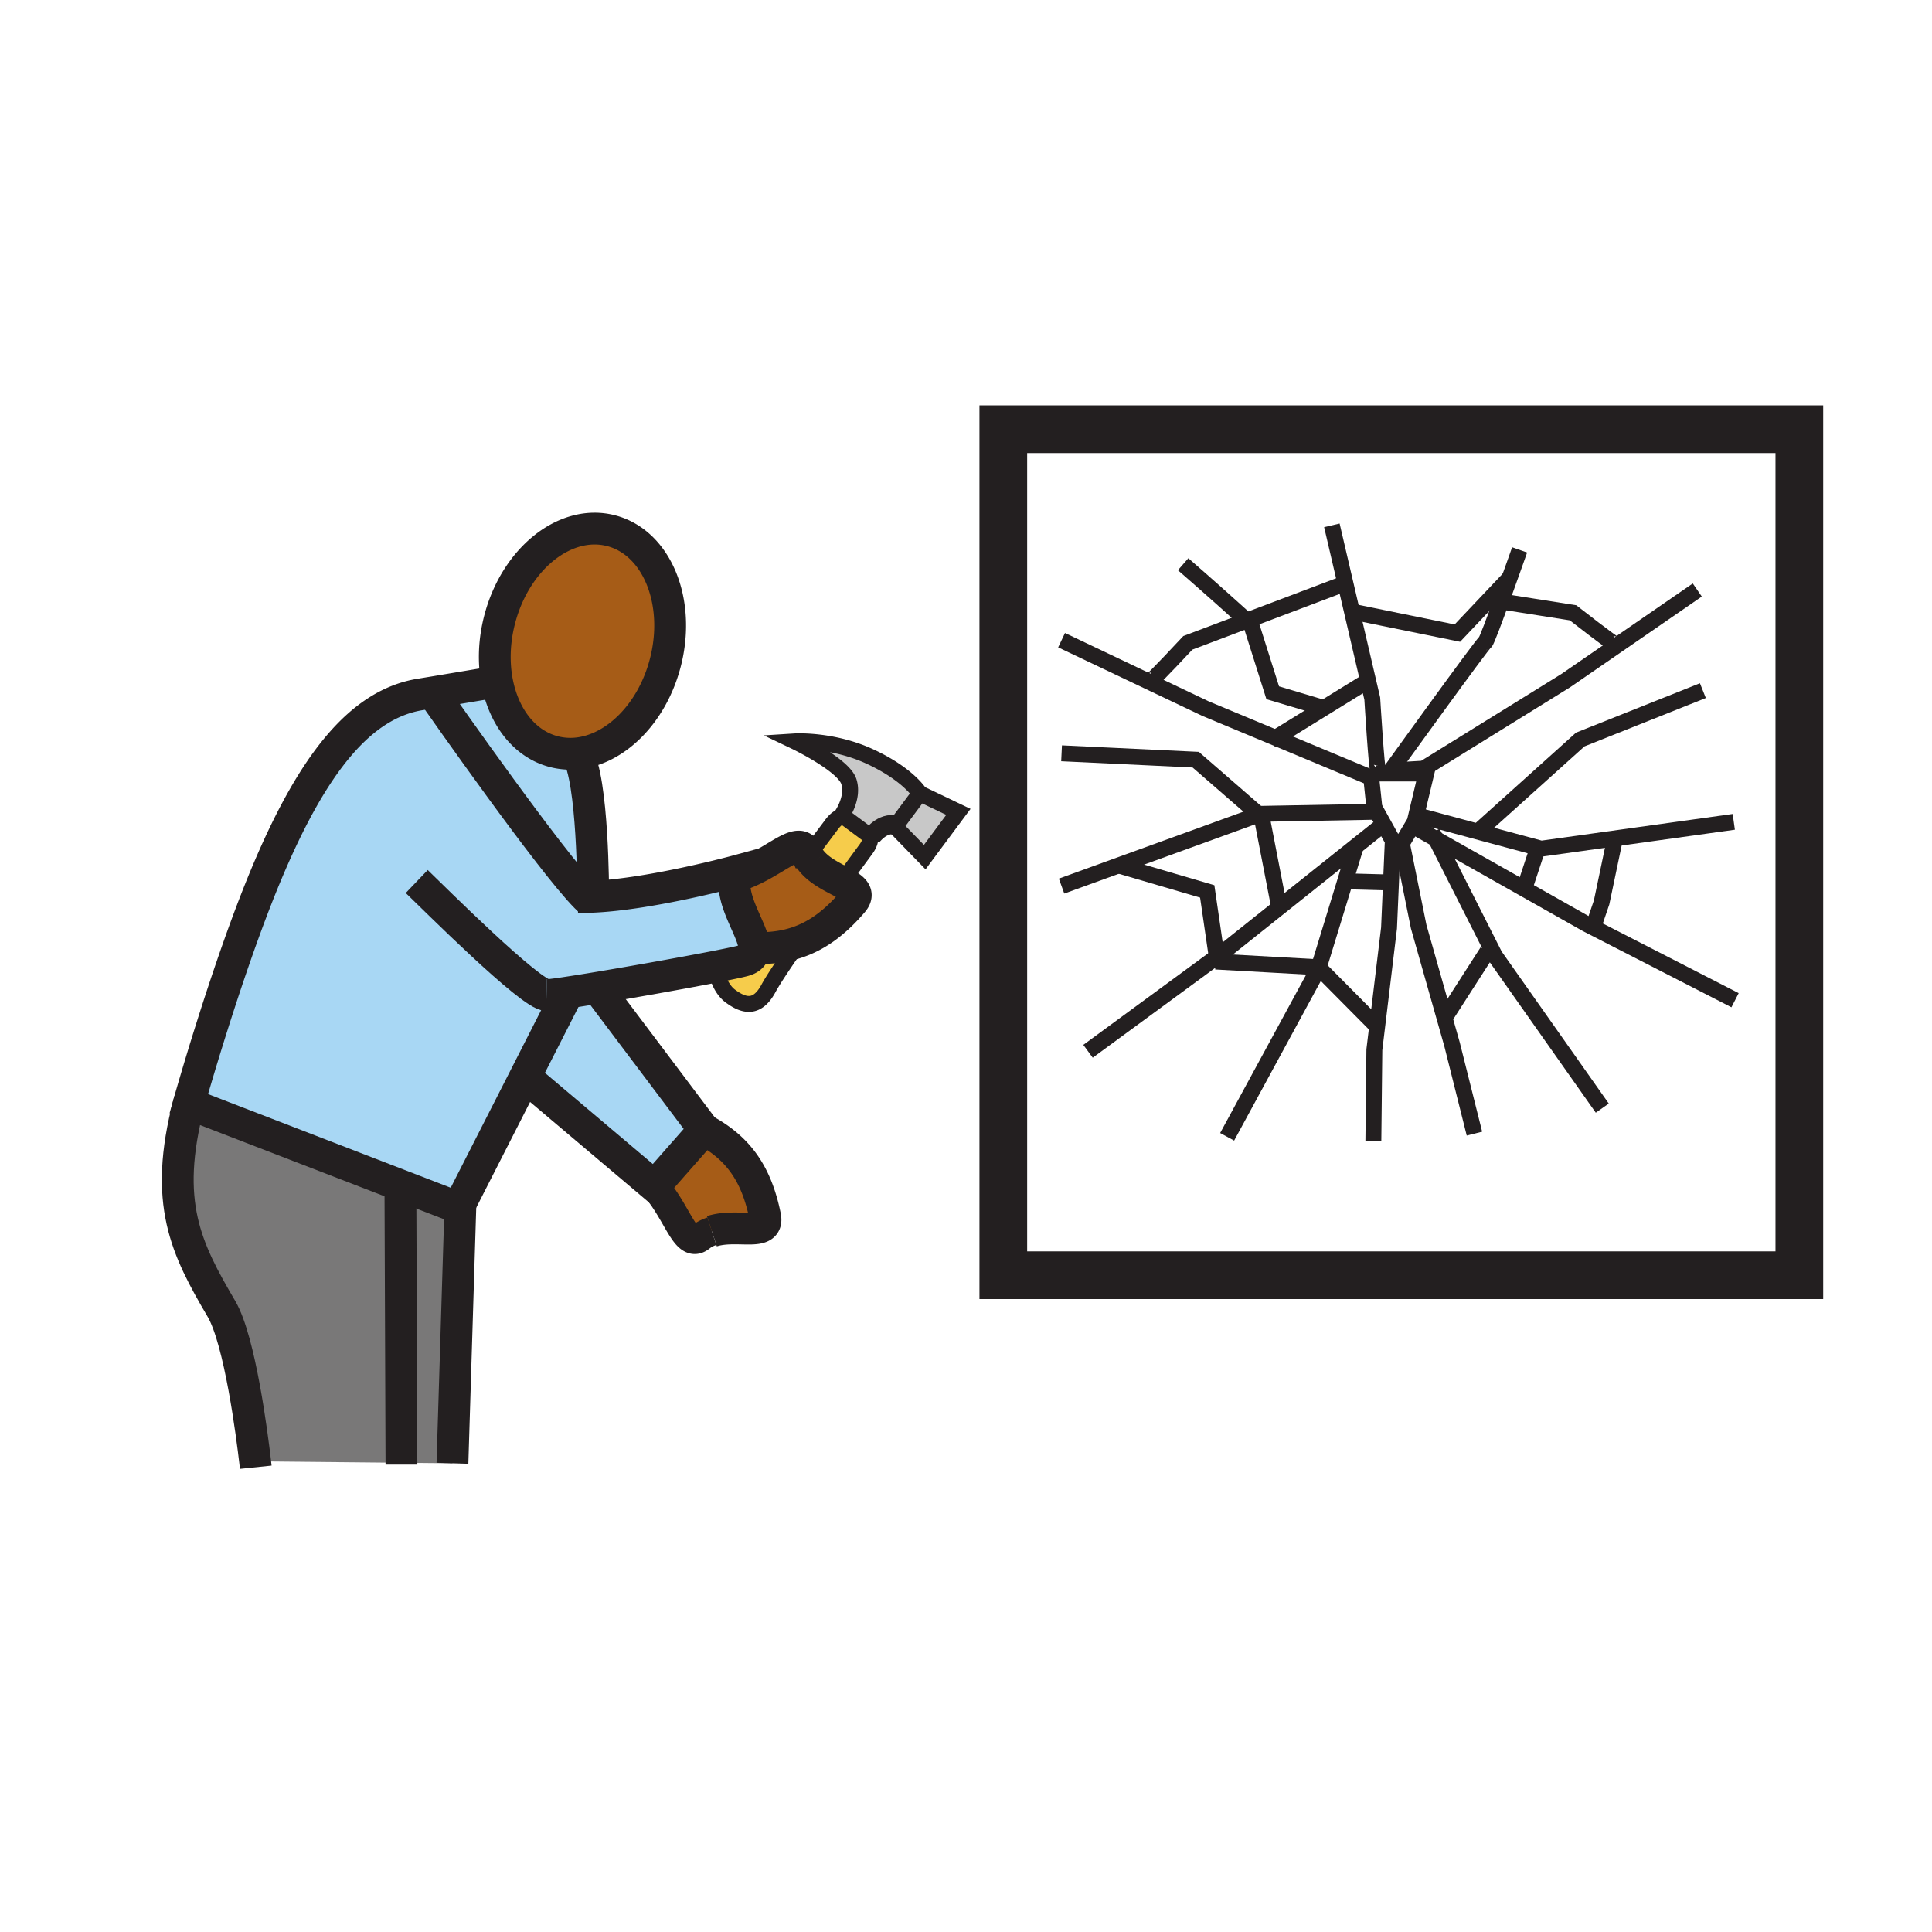 <?xml version="1.0"?><svg xmlns="http://www.w3.org/2000/svg" width="850.394" height="850.394" viewBox="0 0 850.394 850.394" overflow="visible"><path fill="#c8c8c8" d="M394.421 363.292l6.217-8.35 4.235-5.695 16.978 8.112-14.821 19.917-13.039-13.409z"></path><path d="M383.023 368.502c.158.854.085 2.66-2.023 5.49-.891 1.206-4.417 5.98-9.101 12.409l-3.563.654c-3.52-1.86-7.458-4.036-10.343-7.144-1.272-1.369-2.339-2.92-3.078-4.702a6.846 6.846 0 0 0-.303-.636l2.672-.006c4.569-6.022 7.925-10.5 8.792-11.664 1.696-2.284 3.145-3.114 4.096-3.399.751-.224 1.188-.109 1.188-.109l11.482 8.537c0 .001.115.189.181.57z" fill="#f6cc4b"></path><path d="M370.154 359.335s5.847-7.865 3.478-15.318c-2.375-7.465-23.782-17.687-23.782-17.687s16.56-1.054 33.356 6.805c16.796 7.858 21.667 16.111 21.667 16.111l-4.235 5.695-6.217 8.35c-5.968-1.769-10.925 5.126-10.925 5.126l-.473.085c-.066-.382-.182-.57-.182-.57l-11.482-8.537s-.437-.115-1.188.109l-.017-.169z" fill="#c8c8c8"></path><path d="M346.814 415.97l2.975 1.394c-5.284 7.617-9.652 14.197-11.506 17.645-4.92 9.131-10.658 7.992-16.844 3.393-3.793-2.823-6.32-8.798-6.065-13.002 6.762-1.327 11.567-2.357 12.827-2.812 2.848-1.018 3.866-2.872 3.812-5.29 5.264.157 10.154-.237 14.801-1.328z" fill="#f6cc4b"></path><path d="M336.774 535.426c1.848 9.149-12.488 2.951-23.431 6.521-1.775.575-3.46 1.411-4.969 2.611-6.683 5.313-9.876-10.549-20.31-22.432l21.886-24.872c14.312 7.737 22.855 18.498 26.824 38.172z" fill="#a65c17" class="aac-skin-fill"></path><path d="M202.673 529.81l-.915 1.793-24.194-9.337-94.444-36.458-.03-.012s16.263-57.98 33.671-99.91c21.025-50.648 42.299-75.97 68.142-80.211l5.362-.878c5.12 7.319 52.139 74.395 67.626 90.015a98.722 98.722 0 0 0 3.242-.097c25.903-1.188 63.264-11.373 63.264-11.373-.351.806-.612 1.63-.788 2.466-2.363 10.768 8.247 23.916 8.404 31.49.054 2.417-.964 4.271-3.812 5.29-1.26.455-6.065 1.484-12.827 2.812-13.451 2.629-34.634 6.422-51.085 9.167a990.847 990.847 0 0 1-14.281 2.29l-19.032 37.379-28.303 55.574z" fill="#a8d7f4"></path><path d="M332.012 417.297c-.158-7.574-10.768-20.722-8.404-31.49h.012c15.857-4.544 27.211-18.171 30.993-11.233.109.2.206.406.303.636.739 1.781 1.806 3.333 3.078 4.702 2.884 3.108 6.823 5.284 10.343 7.144 6.011 3.187 10.792 5.453 6.974 9.937-9.21 10.785-18.25 16.572-28.496 18.977-4.648 1.091-9.538 1.485-14.803 1.327z" fill="#a65c17" class="aac-skin-fill"></path><path d="M309.944 497.247l.006.007-21.886 24.872-.006.007-56.06-47.377-1.024-.521 19.032-37.379a990.847 990.847 0 0 0 14.281-2.29l.43 2.624 45.227 60.057z" fill="#a8d7f4"></path><path d="M253.97 331.632a29.04 29.04 0 0 1-10.149-.77c-12.991-3.345-22.062-15.348-25.006-30.647-1.618-8.435-1.382-17.875 1.084-27.418 6.938-26.86 28.89-44.419 49.037-39.215 20.159 5.199 30.859 31.199 23.928 58.059-5.787 22.39-21.989 38.313-38.894 39.991z" fill="#a65c17" class="aac-skin-fill"></path><path d="M257.89 394.811c-15.487-15.62-62.506-82.695-67.626-90.015 12.1-2.005 27.193-4.544 27.193-4.544l1.357-.036c2.944 15.299 12.015 27.302 25.006 30.647a29.04 29.04 0 0 0 10.149.77c7.18 11.27 7.113 61.931 7.113 61.931l.048 1.151c-1.101.048-2.186.084-3.24.096z" fill="#a8d7f4"></path><path fill="#797878" d="M202.673 529.81l-3.521 114.269-22.455-.218-.442-118.209 1.308-3.386 24.195 9.337z"></path><path d="M83.119 485.808l94.444 36.458-1.309 3.387.442 118.209-64.409-.637c-1.266-10.912-6.617-53.169-14.821-67.129-15.522-26.425-25.774-46.735-14.347-90.288z" fill="#797878"></path><g fill="none" stroke="#231f20"><path d="M218.814 300.216c-1.618-8.435-1.382-17.875 1.084-27.418 6.938-26.86 28.89-44.419 49.037-39.215 20.159 5.199 30.859 31.199 23.928 58.059-5.787 22.389-21.989 38.312-38.894 39.99a29.04 29.04 0 0 1-10.149-.77c-12.99-3.344-22.061-15.347-25.006-30.646zM217.457 300.252s-15.093 2.539-27.193 4.544l-5.362.878c-25.843 4.242-47.116 29.563-68.142 80.211-17.408 41.929-33.671 99.91-33.671 99.91l.03.012 94.444 36.458 24.194 9.337.915-1.793 28.302-55.575 19.032-37.379.012-.018" stroke-width="14"></path><path d="M261.083 393.563s.066-50.661-7.113-61.931l-.03-.048M259.229 396.108c-.418-.382-.86-.812-1.339-1.297-15.487-15.62-62.506-82.695-67.626-90.015-.291-.424-.449-.648-.449-.648M183.429 388.007c7.132 6.823 50.382 50.182 57.356 50.019" stroke-width="14"></path><path d="M240.785 438.025c1.224-.03 4.551-.461 9.222-1.17a990.847 990.847 0 0 0 14.281-2.29c16.451-2.745 37.634-6.538 51.085-9.167 6.762-1.327 11.567-2.357 12.827-2.812 2.848-1.018 3.866-2.872 3.812-5.29-.158-7.574-10.768-20.722-8.404-31.49.176-.836.437-1.66.788-2.466 0 0-37.361 10.186-63.264 11.373a101.58 101.58 0 0 1-3.242.097 84.957 84.957 0 0 1-3.32-.012" stroke-width="14"></path><path d="M357.993 379.912c-1.272-1.369-2.339-2.92-3.078-4.702a6.846 6.846 0 0 0-.303-.636c-3.781-6.938-15.136 6.689-30.993 11.233M330.891 417.26c.375.019.751.03 1.121.037 5.265.158 10.155-.236 14.802-1.327 10.246-2.405 19.286-8.192 28.496-18.977 3.817-4.484-.963-6.75-6.974-9.937-3.52-1.86-7.458-4.036-10.343-7.144" stroke-width="14"></path><path d="M313.343 541.946c-1.775.575-3.46 1.411-4.969 2.611-6.683 5.313-9.876-10.549-20.31-22.432a42.867 42.867 0 0 0-1.903-2.035" stroke-width="12.724"></path><path d="M309.95 497.254c14.312 7.737 22.855 18.498 26.824 38.172 1.848 9.149-12.488 2.951-23.431 6.521M307.805 496.127a53.89 53.89 0 0 1 2.139 1.12" stroke-width="14"></path><path d="M371.899 386.401c4.684-6.429 8.21-11.204 9.101-12.409 2.108-2.83 2.181-4.635 2.023-5.49-.066-.382-.182-.57-.182-.57l-11.482-8.537s-.437-.115-1.188.109c-.951.285-2.399 1.115-4.096 3.399-.867 1.163-4.223 5.641-8.792 11.664M315.615 423.859a7.575 7.575 0 0 0-.242 1.539c-.254 4.205 2.272 10.179 6.065 13.002 6.186 4.6 11.924 5.738 16.844-3.393 1.854-3.447 6.223-10.028 11.506-17.645M370.154 359.335s5.847-7.865 3.478-15.318c-2.375-7.465-23.782-17.687-23.782-17.687s16.56-1.054 33.356 6.805c16.796 7.858 21.667 16.111 21.667 16.111" stroke-width="7"></path><path d="M383.496 368.417s4.957-6.895 10.925-5.126c.321.097.642.218.969.364" stroke-width="8.483"></path><path stroke-width="7" d="M404.873 349.247l16.978 8.112-14.821 19.917-13.039-13.409.43-.575 6.217-8.35z"></path><path d="M83.525 484.287c-.14.509-.273 1.018-.406 1.521-11.427 43.554-1.175 63.863 14.348 90.288 8.204 13.96 13.555 56.217 14.821 67.129.194 1.66.291 2.594.291 2.594M202.788 526.064l-.115 3.746-3.521 114.269M176.255 525.652l.442 118.209v.8M264.718 437.189l45.226 60.058.006.007-21.886 24.872-.005.007-56.06-47.377" stroke-width="14"></path></g><path fill="none" d="M0 0h850.394v850.394H0z"></path><g fill="none" stroke="#231f20" stroke-width="7"><path d="M586.24 231.234l17.781 76.264s1.959 32.497 2.651 32.029M506.701 299.548c.69 0 16.143-16.599 16.143-16.599l68.03-25.718"></path><path d="M520.769 248.347A1863.255 1863.255 0 0 1 550.747 275l9.456 29.927 21.908 6.545M478.912 462.737l59.268-43.485 68.607-54.709"></path><path d="M596.872 372.258l-16.604 54.241-40.127 73.878M493.095 381.142l38.281 11.222 4.151 28.524M605.635 340.463h22.139l-5.074 21.274-7.38 12.392-10.378-18.704-1.382-13.092-5.147-2.148-67.727-28.245-63.42-30.16"></path><path d="M613.015 371.089l-1.614 37.407-6.459 53.541-.436 40.106M559.512 325.966l41.28-25.482M467.266 331.577l59.037 2.806 29.057 25.25 7.841 40.446M535.065 423.225l45.252 2.526 25.318 25.53M592.951 387.923l17.296.468"></path></g><g fill="none" stroke="#231f20" stroke-width="7"><path d="M668.874 242.042s-14.193 40.414-15.102 40.561c-.91.146-42.142 57.392-42.142 57.392M710.901 283.541c-.684.111-18.521-13.813-18.521-13.813l-31.131-4.909"></path><path d="M595.949 269.389l45.528 9.283 23.028-24.322M763.142 361.744l-84.78 11.816-56.578-15.232M763.707 440.253l-65.289-33.475-76.251-43.067"></path><path d="M630.526 366.384l27.458 54.275 47.277 67.094M710.571 370.48l-5.604 26.715-3.672 10.778M613.937 339.06l12.714-.741 62.493-38.709 57.939-39.914M617.035 371.17l7.406 36.682 14.698 51.837 9.853 39.286M676.423 374.584l-5.693 17.257M654.662 418.828l-19.048 29.647"></path></g><path fill="none" stroke="#231f20" stroke-width="7" d="M467.266 390.027l87.632-31.797 50.737-.934M749.54 303.991L695.575 325.5l-45.2 40.68"></path><path fill="none" stroke="#231f20" stroke-width="21" d="M441.62 188.925H792v372.39H441.62z"></path></svg>
